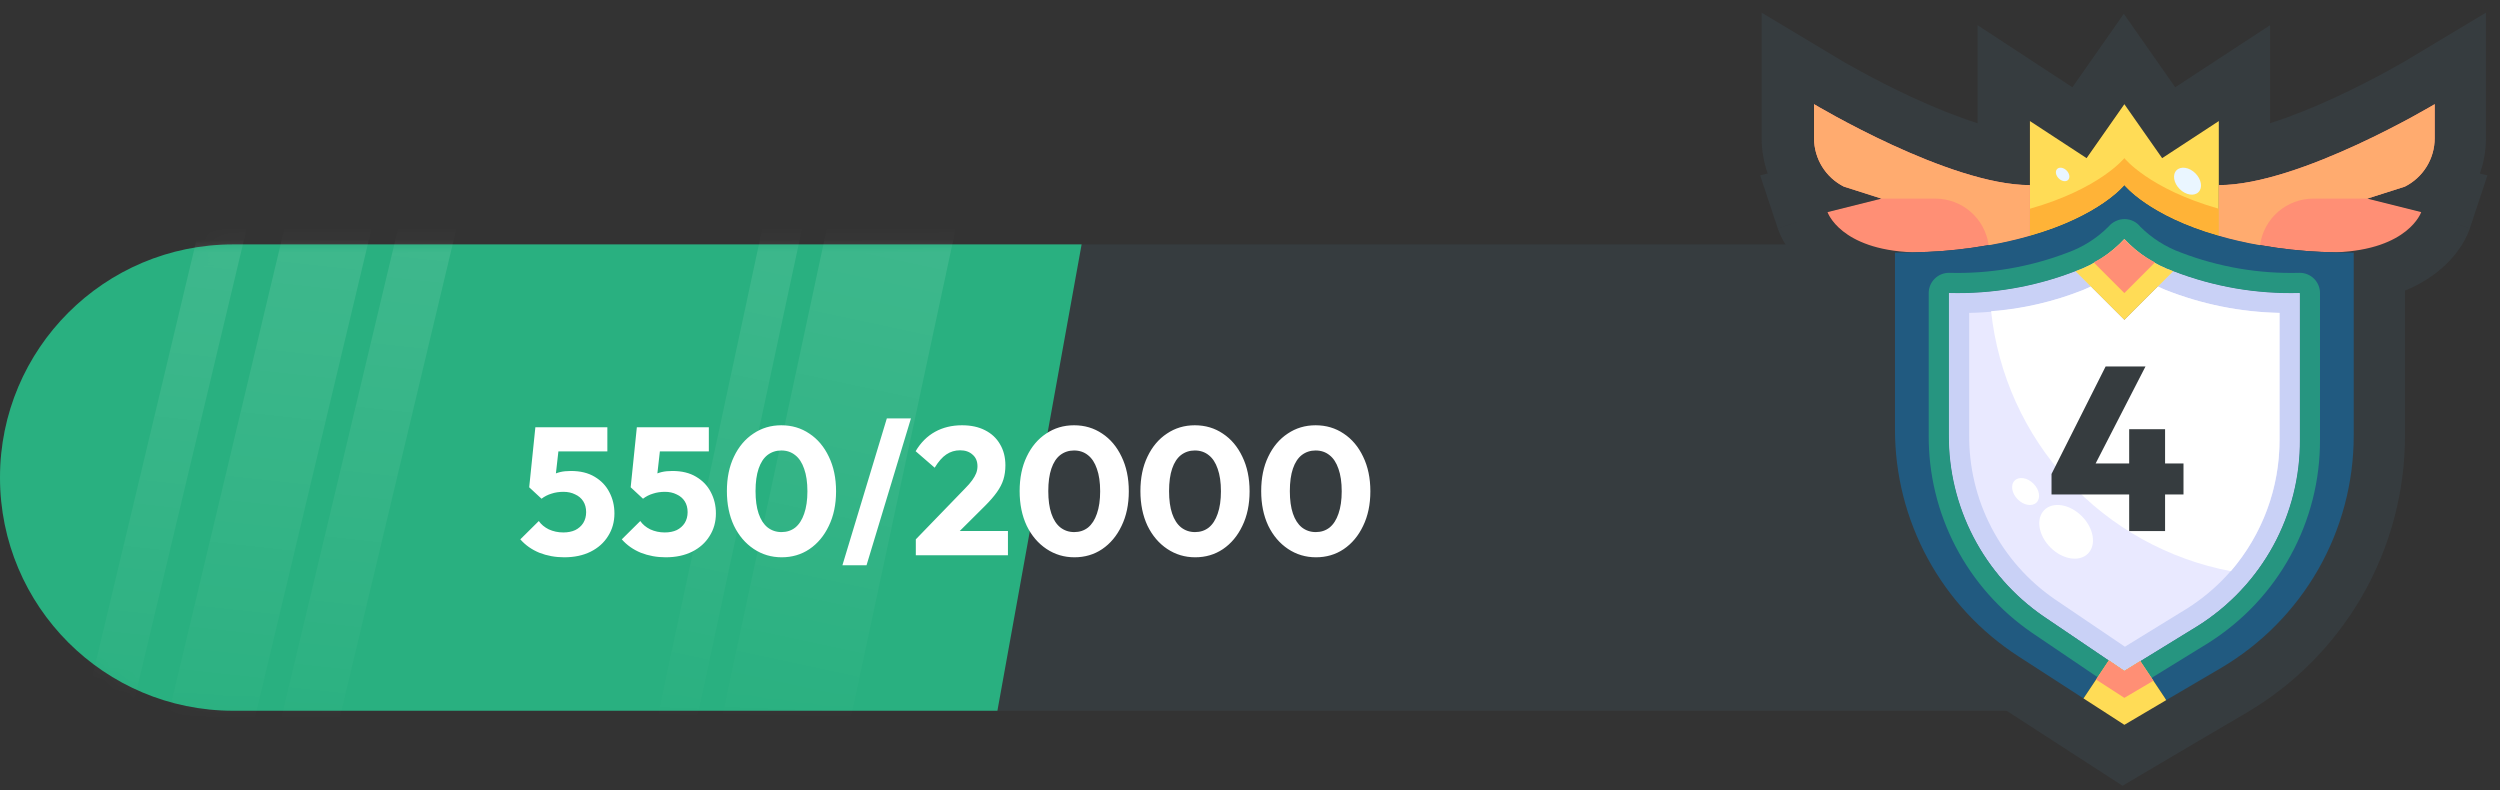 <svg width="193" height="61" viewBox="0 0 193 61" fill="none" xmlns="http://www.w3.org/2000/svg">
<rect x="0" y="0" width="193" height="61" fill="#333333" stroke="none"/>
<rect y="18.869" width="178" height="36" rx="18" fill="#363C3F"/>
<path d="M0 36.869C0 26.927 8.059 18.869 18 18.869H83.5L77 54.869H18C8.059 54.869 0 46.81 0 36.869Z" fill="#29B080"/>
<path d="M43.556 43.023C42.875 43.023 42.235 42.906 41.638 42.673C41.05 42.43 40.56 42.085 40.168 41.637L41.596 40.223C41.773 40.484 42.03 40.699 42.366 40.867C42.711 41.025 43.085 41.105 43.486 41.105C43.841 41.105 44.149 41.044 44.41 40.923C44.671 40.792 44.877 40.61 45.026 40.377C45.175 40.134 45.25 39.854 45.25 39.537C45.25 39.21 45.175 38.93 45.026 38.697C44.877 38.463 44.667 38.286 44.396 38.165C44.135 38.034 43.836 37.969 43.5 37.969C43.164 37.969 42.856 38.015 42.576 38.109C42.296 38.193 42.039 38.323 41.806 38.501L41.988 37.101C42.203 36.933 42.408 36.797 42.604 36.695C42.8 36.583 43.015 36.499 43.248 36.443C43.481 36.387 43.757 36.359 44.074 36.359C44.802 36.359 45.413 36.508 45.908 36.807C46.412 37.105 46.79 37.502 47.042 37.997C47.303 38.491 47.434 39.037 47.434 39.635C47.434 40.288 47.271 40.871 46.944 41.385C46.627 41.898 46.179 42.299 45.6 42.589C45.021 42.878 44.34 43.023 43.556 43.023ZM41.806 38.501L40.854 37.619L41.33 32.985H43.318L42.8 37.577L41.806 38.501ZM41.624 34.847L41.33 32.985H46.888V34.847H41.624ZM51.39 43.023C50.709 43.023 50.069 42.906 49.472 42.673C48.884 42.43 48.394 42.085 48.002 41.637L49.43 40.223C49.607 40.484 49.864 40.699 50.2 40.867C50.545 41.025 50.919 41.105 51.32 41.105C51.675 41.105 51.983 41.044 52.244 40.923C52.505 40.792 52.711 40.61 52.86 40.377C53.009 40.134 53.084 39.854 53.084 39.537C53.084 39.21 53.009 38.93 52.86 38.697C52.711 38.463 52.501 38.286 52.23 38.165C51.969 38.034 51.67 37.969 51.334 37.969C50.998 37.969 50.69 38.015 50.41 38.109C50.13 38.193 49.873 38.323 49.64 38.501L49.822 37.101C50.037 36.933 50.242 36.797 50.438 36.695C50.634 36.583 50.849 36.499 51.082 36.443C51.315 36.387 51.591 36.359 51.908 36.359C52.636 36.359 53.247 36.508 53.742 36.807C54.246 37.105 54.624 37.502 54.876 37.997C55.137 38.491 55.268 39.037 55.268 39.635C55.268 40.288 55.105 40.871 54.778 41.385C54.461 41.898 54.013 42.299 53.434 42.589C52.855 42.878 52.174 43.023 51.39 43.023ZM49.64 38.501L48.688 37.619L49.164 32.985H51.152L50.634 37.577L49.64 38.501ZM49.458 34.847L49.164 32.985H54.722V34.847H49.458ZM60.344 43.023C59.551 43.023 58.832 42.808 58.188 42.379C57.544 41.949 57.035 41.352 56.662 40.587C56.298 39.812 56.116 38.921 56.116 37.913C56.116 36.895 56.298 36.009 56.662 35.253C57.026 34.487 57.525 33.895 58.16 33.475C58.795 33.045 59.513 32.831 60.316 32.831C61.128 32.831 61.851 33.045 62.486 33.475C63.121 33.895 63.62 34.487 63.984 35.253C64.357 36.018 64.544 36.909 64.544 37.927C64.544 38.944 64.357 39.835 63.984 40.601C63.62 41.366 63.121 41.963 62.486 42.393C61.861 42.813 61.147 43.023 60.344 43.023ZM60.33 41.077C60.741 41.077 61.095 40.96 61.394 40.727C61.693 40.484 61.921 40.129 62.08 39.663C62.248 39.187 62.332 38.608 62.332 37.927C62.332 37.236 62.248 36.657 62.08 36.191C61.921 35.724 61.693 35.374 61.394 35.141C61.095 34.898 60.736 34.777 60.316 34.777C59.915 34.777 59.56 34.893 59.252 35.127C58.953 35.36 58.725 35.71 58.566 36.177C58.407 36.643 58.328 37.222 58.328 37.913C58.328 38.603 58.407 39.182 58.566 39.649C58.725 40.115 58.953 40.47 59.252 40.713C59.56 40.955 59.919 41.077 60.33 41.077ZM65.034 43.639L68.464 32.299H70.326L66.896 43.639H65.034ZM70.701 41.637L74.495 37.717C74.729 37.483 74.915 37.269 75.055 37.073C75.195 36.877 75.298 36.695 75.363 36.527C75.429 36.349 75.461 36.172 75.461 35.995C75.461 35.612 75.335 35.313 75.083 35.099C74.841 34.875 74.519 34.763 74.117 34.763C73.725 34.763 73.371 34.87 73.053 35.085C72.745 35.29 72.447 35.631 72.157 36.107L70.687 34.833C71.079 34.17 71.579 33.671 72.185 33.335C72.792 32.999 73.487 32.831 74.271 32.831C74.953 32.831 75.541 32.957 76.035 33.209C76.539 33.461 76.927 33.82 77.197 34.287C77.477 34.753 77.617 35.299 77.617 35.925C77.617 36.317 77.566 36.681 77.463 37.017C77.361 37.343 77.193 37.67 76.959 37.997C76.735 38.314 76.432 38.664 76.049 39.047L73.417 41.665L70.701 41.637ZM70.701 42.869V41.637L72.563 40.993H77.813V42.869H70.701ZM82.944 43.023C82.15 43.023 81.432 42.808 80.788 42.379C80.144 41.949 79.635 41.352 79.262 40.587C78.898 39.812 78.716 38.921 78.716 37.913C78.716 36.895 78.898 36.009 79.262 35.253C79.626 34.487 80.125 33.895 80.76 33.475C81.394 33.045 82.113 32.831 82.916 32.831C83.728 32.831 84.451 33.045 85.086 33.475C85.72 33.895 86.22 34.487 86.584 35.253C86.957 36.018 87.144 36.909 87.144 37.927C87.144 38.944 86.957 39.835 86.584 40.601C86.22 41.366 85.72 41.963 85.086 42.393C84.46 42.813 83.746 43.023 82.944 43.023ZM82.93 41.077C83.34 41.077 83.695 40.96 83.994 40.727C84.292 40.484 84.521 40.129 84.68 39.663C84.848 39.187 84.932 38.608 84.932 37.927C84.932 37.236 84.848 36.657 84.68 36.191C84.521 35.724 84.292 35.374 83.994 35.141C83.695 34.898 83.336 34.777 82.916 34.777C82.514 34.777 82.16 34.893 81.852 35.127C81.553 35.36 81.324 35.71 81.166 36.177C81.007 36.643 80.928 37.222 80.928 37.913C80.928 38.603 81.007 39.182 81.166 39.649C81.324 40.115 81.553 40.47 81.852 40.713C82.16 40.955 82.519 41.077 82.93 41.077ZM92.268 43.023C91.475 43.023 90.756 42.808 90.112 42.379C89.468 41.949 88.959 41.352 88.586 40.587C88.222 39.812 88.04 38.921 88.04 37.913C88.04 36.895 88.222 36.009 88.586 35.253C88.95 34.487 89.449 33.895 90.084 33.475C90.719 33.045 91.437 32.831 92.24 32.831C93.052 32.831 93.775 33.045 94.41 33.475C95.044 33.895 95.544 34.487 95.908 35.253C96.281 36.018 96.468 36.909 96.468 37.927C96.468 38.944 96.281 39.835 95.908 40.601C95.544 41.366 95.044 41.963 94.41 42.393C93.784 42.813 93.07 43.023 92.268 43.023ZM92.254 41.077C92.665 41.077 93.019 40.96 93.318 40.727C93.617 40.484 93.845 40.129 94.004 39.663C94.172 39.187 94.256 38.608 94.256 37.927C94.256 37.236 94.172 36.657 94.004 36.191C93.845 35.724 93.617 35.374 93.318 35.141C93.019 34.898 92.66 34.777 92.24 34.777C91.838 34.777 91.484 34.893 91.176 35.127C90.877 35.36 90.648 35.71 90.49 36.177C90.331 36.643 90.252 37.222 90.252 37.913C90.252 38.603 90.331 39.182 90.49 39.649C90.648 40.115 90.877 40.47 91.176 40.713C91.484 40.955 91.843 41.077 92.254 41.077ZM101.592 43.023C100.799 43.023 100.08 42.808 99.436 42.379C98.792 41.949 98.283 41.352 97.91 40.587C97.546 39.812 97.364 38.921 97.364 37.913C97.364 36.895 97.546 36.009 97.91 35.253C98.274 34.487 98.773 33.895 99.408 33.475C100.043 33.045 100.761 32.831 101.564 32.831C102.376 32.831 103.099 33.045 103.734 33.475C104.369 33.895 104.868 34.487 105.232 35.253C105.605 36.018 105.792 36.909 105.792 37.927C105.792 38.944 105.605 39.835 105.232 40.601C104.868 41.366 104.369 41.963 103.734 42.393C103.109 42.813 102.395 43.023 101.592 43.023ZM101.578 41.077C101.989 41.077 102.343 40.96 102.642 40.727C102.941 40.484 103.169 40.129 103.328 39.663C103.496 39.187 103.58 38.608 103.58 37.927C103.58 37.236 103.496 36.657 103.328 36.191C103.169 35.724 102.941 35.374 102.642 35.141C102.343 34.898 101.984 34.777 101.564 34.777C101.163 34.777 100.808 34.893 100.5 35.127C100.201 35.36 99.973 35.71 99.814 36.177C99.655 36.643 99.576 37.222 99.576 37.913C99.576 38.603 99.655 39.182 99.814 39.649C99.973 40.115 100.201 40.47 100.5 40.713C100.808 40.955 101.167 41.077 101.578 41.077Z" fill="white"/>
<g opacity="0.11">
<mask id="mask0_102_591" style="mask-type:alpha" maskUnits="userSpaceOnUse" x="0" y="18" width="84" height="37">
<path d="M0 36.869C0 26.927 8.059 18.869 18 18.869H83.5L77 54.869H18C8.059 54.869 0 46.81 0 36.869Z" fill="#29B080"/>
</mask>
<g mask="url(#mask0_102_591)">
<rect width="3.595" height="47.706" transform="matrix(0.994 0.108 -0.232 0.973 16.072 14.729)" fill="url(#paint0_linear_102_591)"/>
<rect width="6.599" height="47.706" transform="matrix(0.994 0.108 -0.232 0.973 22.725 14.416)" fill="url(#paint1_linear_102_591)"/>
<rect width="4.417" height="47.706" transform="matrix(0.994 0.108 -0.232 0.973 31.6 14)" fill="url(#paint2_linear_102_591)"/>
<rect x="65.134" y="11.564" width="9.728" height="47" transform="rotate(12.098 65.134 11.564)" fill="url(#paint3_linear_102_591)"/>
<rect x="60.134" y="11.654" width="3" height="47" transform="rotate(12.098 60.134 11.654)" fill="url(#paint4_linear_102_591)"/>
</g>
</g>
<path fill-rule="evenodd" clip-rule="evenodd" d="M142.057 4.611L142.073 4.621L142.146 4.664C142.213 4.703 142.317 4.764 142.454 4.843C142.728 5 143.132 5.229 143.64 5.506C144.658 6.062 146.074 6.8 147.665 7.534C149.376 8.324 151.1 9.018 152.666 9.512V1.943L159.988 6.737L163.958 1.066L167.927 6.737L175.249 1.943V9.512C176.815 9.018 178.54 8.324 180.25 7.534C181.841 6.8 183.257 6.062 184.275 5.506C184.783 5.229 185.188 5 185.461 4.843C185.598 4.764 185.702 4.703 185.769 4.664L185.842 4.621L185.858 4.612L191.916 0.977V10.686C191.914 11.613 191.754 12.529 191.448 13.395L192.03 13.541L190.67 17.636L188.871 17.038C188.871 17.038 188.871 17.038 188.871 17.038C190.67 17.637 190.669 17.639 190.668 17.642L190.666 17.648L190.662 17.662L190.652 17.689C190.646 17.708 190.639 17.728 190.631 17.748C190.616 17.789 190.6 17.833 190.581 17.88C190.544 17.974 190.499 18.08 190.444 18.196C190.335 18.429 190.188 18.704 189.993 19.005C189.6 19.611 189.02 20.31 188.183 20.975C187.481 21.534 186.647 22.031 185.666 22.433V33.623C185.666 33.624 185.666 33.624 185.666 33.625C185.667 37.95 184.538 42.201 182.39 45.955C180.243 49.71 177.151 52.839 173.422 55.031L173.419 55.033L169.22 57.496L169.211 57.502L163.861 60.66L153.585 54.013C150.106 51.76 147.247 48.672 145.267 45.031L148.781 43.12C150.442 46.175 152.841 48.766 155.76 50.656L163.958 55.958L167.187 54.052L171.395 51.583C174.523 49.744 177.117 47.119 178.918 43.969C180.72 40.819 181.667 37.253 181.666 33.625V19.5C181.197 19.5 180.749 19.489 180.302 19.479C180.791 19.46 181.245 19.42 181.666 19.364C181.81 19.345 181.951 19.324 182.088 19.301C182.755 19.189 183.332 19.035 183.831 18.854C184.626 18.567 185.222 18.214 185.666 17.866C186.022 17.587 186.281 17.31 186.464 17.072C186.59 16.909 186.681 16.764 186.745 16.649C186.84 16.479 186.874 16.375 186.874 16.375L182.708 15.333L185.614 14.406C186.25 14.085 186.793 13.608 187.192 13.02C187.226 12.97 187.26 12.918 187.292 12.867C187.381 12.721 187.462 12.571 187.533 12.416C187.783 11.872 187.914 11.279 187.916 10.677V8.041C187.916 8.041 186.28 9.023 183.916 10.208C182.796 10.769 181.514 11.376 180.164 11.946C178.566 12.62 176.875 13.243 175.249 13.677C174.656 13.836 174.071 13.969 173.503 14.07C172.713 14.212 171.955 14.291 171.249 14.291L171.249 9.343L166.874 12.208L163.958 8.041L161.041 12.208L156.666 9.343V14.291C155.961 14.291 155.202 14.212 154.412 14.07C153.844 13.969 153.259 13.836 152.666 13.677C151.04 13.243 149.349 12.62 147.751 11.946C146.401 11.376 145.119 10.769 143.999 10.208C141.635 9.023 139.999 8.041 139.999 8.041V10.677C140.001 11.279 140.132 11.872 140.382 12.416C140.453 12.571 140.534 12.721 140.623 12.867C140.656 12.918 140.689 12.97 140.723 13.02C141.122 13.608 141.665 14.085 142.301 14.406L145.208 15.333L141.041 16.375C141.041 16.375 141.076 16.479 141.17 16.649C141.234 16.764 141.325 16.909 141.451 17.072C141.635 17.31 141.893 17.587 142.249 17.866C142.693 18.214 143.289 18.567 144.084 18.854C144.583 19.035 145.16 19.189 145.827 19.301C145.964 19.324 146.105 19.345 146.249 19.364C146.67 19.42 147.124 19.46 147.614 19.479C147.166 19.489 146.718 19.5 146.249 19.5V33.166C146.249 36.644 147.12 40.066 148.781 43.12L145.267 45.031C143.287 41.39 142.249 37.311 142.249 33.166V22.433C141.268 22.031 140.434 21.534 139.732 20.975C138.895 20.31 138.315 19.611 137.922 19.005C137.727 18.704 137.58 18.429 137.471 18.196C137.416 18.08 137.371 17.974 137.334 17.88C137.315 17.833 137.299 17.789 137.284 17.748C137.277 17.728 137.27 17.708 137.263 17.689L137.254 17.662L137.249 17.648L137.247 17.642C137.246 17.639 137.245 17.637 139.045 17.038C139.044 17.038 139.045 17.038 139.045 17.038L137.245 17.636L135.885 13.541L136.467 13.395C136.161 12.529 136.001 11.613 135.999 10.686L135.999 10.677L135.999 0.977L142.057 4.611ZM147.614 19.479C147.614 19.479 147.614 19.479 147.614 19.479V19.479Z" fill="#363C3F"/>
<path d="M156.708 14.292V18.198C153.759 19.013 150.716 19.443 147.656 19.479C142.042 19.26 141.083 16.375 141.083 16.375L145.25 15.333L142.344 14.406C141.653 14.058 141.072 13.525 140.666 12.867C140.26 12.209 140.044 11.451 140.042 10.677V8.042C140.042 8.042 150.458 14.292 156.708 14.292Z" fill="#FF8F75"/>
<path d="M186.917 16.375C186.917 16.375 185.958 19.26 180.344 19.479C177.284 19.443 174.241 19.013 171.292 18.198V14.292C177.542 14.292 187.958 8.042 187.958 8.042V10.677C187.957 11.451 187.74 12.209 187.334 12.867C186.928 13.525 186.347 14.058 185.656 14.406L182.75 15.333L186.917 16.375Z" fill="#FF8F75"/>
<path d="M171.292 14.292V18.198C165.896 16.667 164 14.292 164 14.292C164 14.292 162.104 16.667 156.708 18.198V9.344L161.083 12.208L164 8.042L166.917 12.208L171.292 9.344V14.292Z" fill="#FFDC56"/>
<path d="M165.229 51.031L164 51.792L162.802 50.979L157.74 47.552C155.478 45.989 153.633 43.898 152.364 41.46C151.095 39.022 150.441 36.311 150.458 33.562V22.625C153.795 22.72 157.117 22.146 160.229 20.938L164 24.708L167.771 20.938C170.883 22.146 174.205 22.72 177.542 22.625V33.927C177.564 36.792 176.854 39.615 175.48 42.129C174.105 44.643 172.111 46.764 169.688 48.292L165.229 51.031Z" fill="#E9E9FF"/>
<path d="M180.344 19.479C180.792 19.49 181.24 19.5 181.708 19.5V33.625C181.709 37.254 180.762 40.82 178.961 43.97C177.159 47.12 174.566 49.744 171.438 51.583L167.229 54.052L167.125 53.875L165.229 51.031L169.688 48.292C172.111 46.764 174.105 44.643 175.48 42.129C176.854 39.615 177.564 36.792 177.542 33.927V22.625C174.205 22.72 170.883 22.146 167.771 20.938C166.334 20.425 165.04 19.575 164 18.458C162.96 19.575 161.666 20.425 160.229 20.938C157.117 22.146 153.795 22.72 150.458 22.625V33.562C150.441 36.311 151.095 39.022 152.364 41.46C153.633 43.898 155.478 45.989 157.74 47.552L162.802 50.979L160.875 53.875L160.844 53.917L155.802 50.656C152.884 48.766 150.484 46.175 148.823 43.121C147.162 40.066 146.292 36.644 146.292 33.167V19.5C146.76 19.5 147.208 19.49 147.656 19.479C150.716 19.443 153.759 19.013 156.708 18.198C162.104 16.667 164 14.292 164 14.292C164 14.292 165.896 16.667 171.292 18.198C174.241 19.013 177.284 19.443 180.344 19.479Z" fill="#215A80"/>
<path d="M164 14.292C164 14.292 165.896 16.667 171.292 18.198V16.115C165.896 14.583 164 12.208 164 12.208C164 12.208 162.104 14.583 156.708 16.115V18.198C162.104 16.667 164 14.292 164 14.292Z" fill="#FFB337"/>
<path d="M177.542 21.062C174.413 21.151 171.298 20.62 168.375 19.5C167.199 19.073 166.13 18.395 165.243 17.514C165.097 17.328 164.912 17.177 164.701 17.073C164.489 16.969 164.257 16.914 164.021 16.911C163.784 16.913 163.55 16.966 163.336 17.067C163.121 17.167 162.931 17.313 162.778 17.494C161.888 18.387 160.811 19.072 159.625 19.5C156.702 20.62 153.587 21.151 150.458 21.062C150.044 21.062 149.647 21.227 149.354 21.52C149.06 21.813 148.896 22.211 148.896 22.625V33.562C148.872 36.568 149.586 39.532 150.975 42.197C152.364 44.862 154.386 47.145 156.864 48.846L163.123 53.084C163.373 53.254 163.666 53.347 163.968 53.354C164.269 53.36 164.566 53.279 164.823 53.12L170.505 49.623C173.152 47.951 175.33 45.633 176.834 42.887C178.339 40.141 179.12 37.058 179.104 33.927V22.625C179.104 22.211 178.94 21.813 178.647 21.52C178.354 21.227 177.956 21.062 177.542 21.062ZM177.542 33.927C177.564 36.792 176.854 39.615 175.48 42.129C174.105 44.643 172.111 46.764 169.688 48.292L165.229 51.031L164 51.792L162.802 50.979L157.74 47.552C155.478 45.989 153.633 43.898 152.364 41.46C151.095 39.022 150.441 36.311 150.458 33.562V22.625C153.795 22.72 157.117 22.146 160.229 20.938C161.666 20.425 162.96 19.575 164 18.458C165.04 19.575 166.334 20.425 167.771 20.938C170.883 22.146 174.205 22.72 177.542 22.625V33.927Z" fill="#269580"/>
<path d="M164 18.458C162.96 19.575 161.666 20.425 160.229 20.938C157.117 22.146 153.795 22.72 150.458 22.625V33.562C150.441 36.311 151.095 39.022 152.364 41.46C153.633 43.898 155.478 45.989 157.74 47.552L162.802 50.979L164 51.792L165.229 51.031L169.688 48.292C172.111 46.764 174.105 44.643 175.48 42.129C176.854 39.615 177.564 36.792 177.542 33.927V22.625C174.205 22.72 170.883 22.146 167.771 20.938C166.334 20.425 165.04 19.575 164 18.458ZM175.979 33.927C175.997 36.524 175.353 39.083 174.109 41.362C172.866 43.642 171.063 45.568 168.87 46.959L164.411 49.699L164.044 49.927L158.621 46.255C156.566 44.841 154.89 42.944 153.739 40.731C152.588 38.518 151.998 36.057 152.021 33.562V24.156C155.039 24.094 158.022 23.495 160.83 22.385C161.961 21.926 163.027 21.32 164 20.583C164.971 21.317 166.035 21.92 167.164 22.377C169.973 23.49 172.958 24.093 175.979 24.156V33.927Z" fill="#C9D1F6"/>
<path d="M167.229 54.052L164 55.958L160.844 53.917L160.875 53.875L162.802 50.979L164 51.792L165.229 51.031L167.125 53.875L167.229 54.052Z" fill="#FFDC56"/>
<path d="M167.771 20.938L164 24.708L160.229 20.938C161.666 20.425 162.96 19.575 164 18.458C165.04 19.575 166.334 20.425 167.771 20.938Z" fill="#FFDC56"/>
<path d="M166.369 20.256C165.477 19.805 164.674 19.196 164 18.458C163.326 19.196 162.523 19.805 161.631 20.256L164 22.625L166.369 20.256Z" fill="#FF8F75"/>
<path d="M161.408 22.117C161.218 22.204 161.038 22.294 160.83 22.38C158.556 23.288 156.156 23.843 153.714 24.025C154.236 28.913 156.317 33.504 159.65 37.118C162.982 40.732 167.389 43.179 172.219 44.096C174.649 41.266 175.983 37.657 175.979 33.927V24.156C172.958 24.093 169.973 23.49 167.164 22.377C166.955 22.292 166.78 22.203 166.592 22.117L164 24.708L161.408 22.117Z" fill="white"/>
<path d="M166.243 52.551L165.229 51.031L164 51.792L162.802 50.979L161.816 52.461L164 53.875L166.243 52.551Z" fill="#FF8F75"/>
<path d="M187.958 10.677V8.042C187.958 8.042 177.542 14.292 171.292 14.292V18.198C172.339 18.5 173.401 18.743 174.475 18.927C174.61 17.933 175.101 17.021 175.856 16.36C176.611 15.7 177.58 15.335 178.583 15.333H182.75L185.656 14.406C186.347 14.058 186.928 13.525 187.334 12.867C187.74 12.209 187.957 11.451 187.958 10.677Z" fill="#FFAB6F"/>
<path d="M140.042 10.677V8.042C140.042 8.042 150.458 14.292 156.708 14.292V18.198C155.662 18.5 154.599 18.743 153.525 18.927C153.39 17.933 152.899 17.021 152.144 16.36C151.389 15.7 150.42 15.335 149.417 15.333H145.25L142.344 14.406C141.653 14.058 141.072 13.525 140.666 12.867C140.26 12.209 140.044 11.451 140.042 10.677Z" fill="#FFAB6F"/>
<path d="M169.723 14.832C170.059 14.496 169.952 13.846 169.485 13.379C169.017 12.912 168.367 12.806 168.031 13.142C167.696 13.477 167.803 14.128 168.27 14.595C168.737 15.062 169.388 15.168 169.723 14.832Z" fill="#EAF6FF"/>
<path d="M157.223 38.79C157.558 38.455 157.452 37.804 156.984 37.337C156.517 36.87 155.867 36.764 155.531 37.1C155.196 37.435 155.302 38.086 155.77 38.553C156.237 39.02 156.887 39.126 157.223 38.79Z" fill="white"/>
<path d="M159.659 13.89C159.827 13.722 159.774 13.396 159.54 13.163C159.306 12.929 158.981 12.876 158.813 13.044C158.645 13.213 158.698 13.538 158.932 13.771C159.165 14.005 159.491 14.058 159.659 13.89Z" fill="#EAF6FF"/>
<path d="M161.189 42.74C161.857 42.072 161.644 40.776 160.714 39.847C159.784 38.917 158.488 38.705 157.821 39.373C157.153 40.041 157.366 41.337 158.296 42.266C159.226 43.196 160.522 43.408 161.189 42.74Z" fill="white"/>
<path d="M158.378 36.59L162.554 28.292H165.632L161.366 36.59H158.378ZM158.378 38.174V36.59L159.314 35.78H168.566V38.174H158.378ZM164.372 41V33.134H167.144V41H164.372Z" fill="#363C3F"/>
<defs>
<linearGradient id="paint0_linear_102_591" x1="1.797" y1="0" x2="1.797" y2="47.706" gradientUnits="userSpaceOnUse">
<stop stop-color="white"/>
<stop offset="1" stop-color="white" stop-opacity="0"/>
</linearGradient>
<linearGradient id="paint1_linear_102_591" x1="3.3" y1="0" x2="3.3" y2="47.706" gradientUnits="userSpaceOnUse">
<stop stop-color="white"/>
<stop offset="1" stop-color="white" stop-opacity="0"/>
</linearGradient>
<linearGradient id="paint2_linear_102_591" x1="2.209" y1="0" x2="2.209" y2="47.706" gradientUnits="userSpaceOnUse">
<stop stop-color="white"/>
<stop offset="1" stop-color="white" stop-opacity="0"/>
</linearGradient>
<linearGradient id="paint3_linear_102_591" x1="69.998" y1="11.564" x2="69.998" y2="58.564" gradientUnits="userSpaceOnUse">
<stop stop-color="white"/>
<stop offset="1" stop-color="white" stop-opacity="0"/>
</linearGradient>
<linearGradient id="paint4_linear_102_591" x1="61.634" y1="11.654" x2="61.634" y2="58.654" gradientUnits="userSpaceOnUse">
<stop stop-color="white"/>
<stop offset="1" stop-color="white" stop-opacity="0"/>
</linearGradient>
</defs>
</svg>
